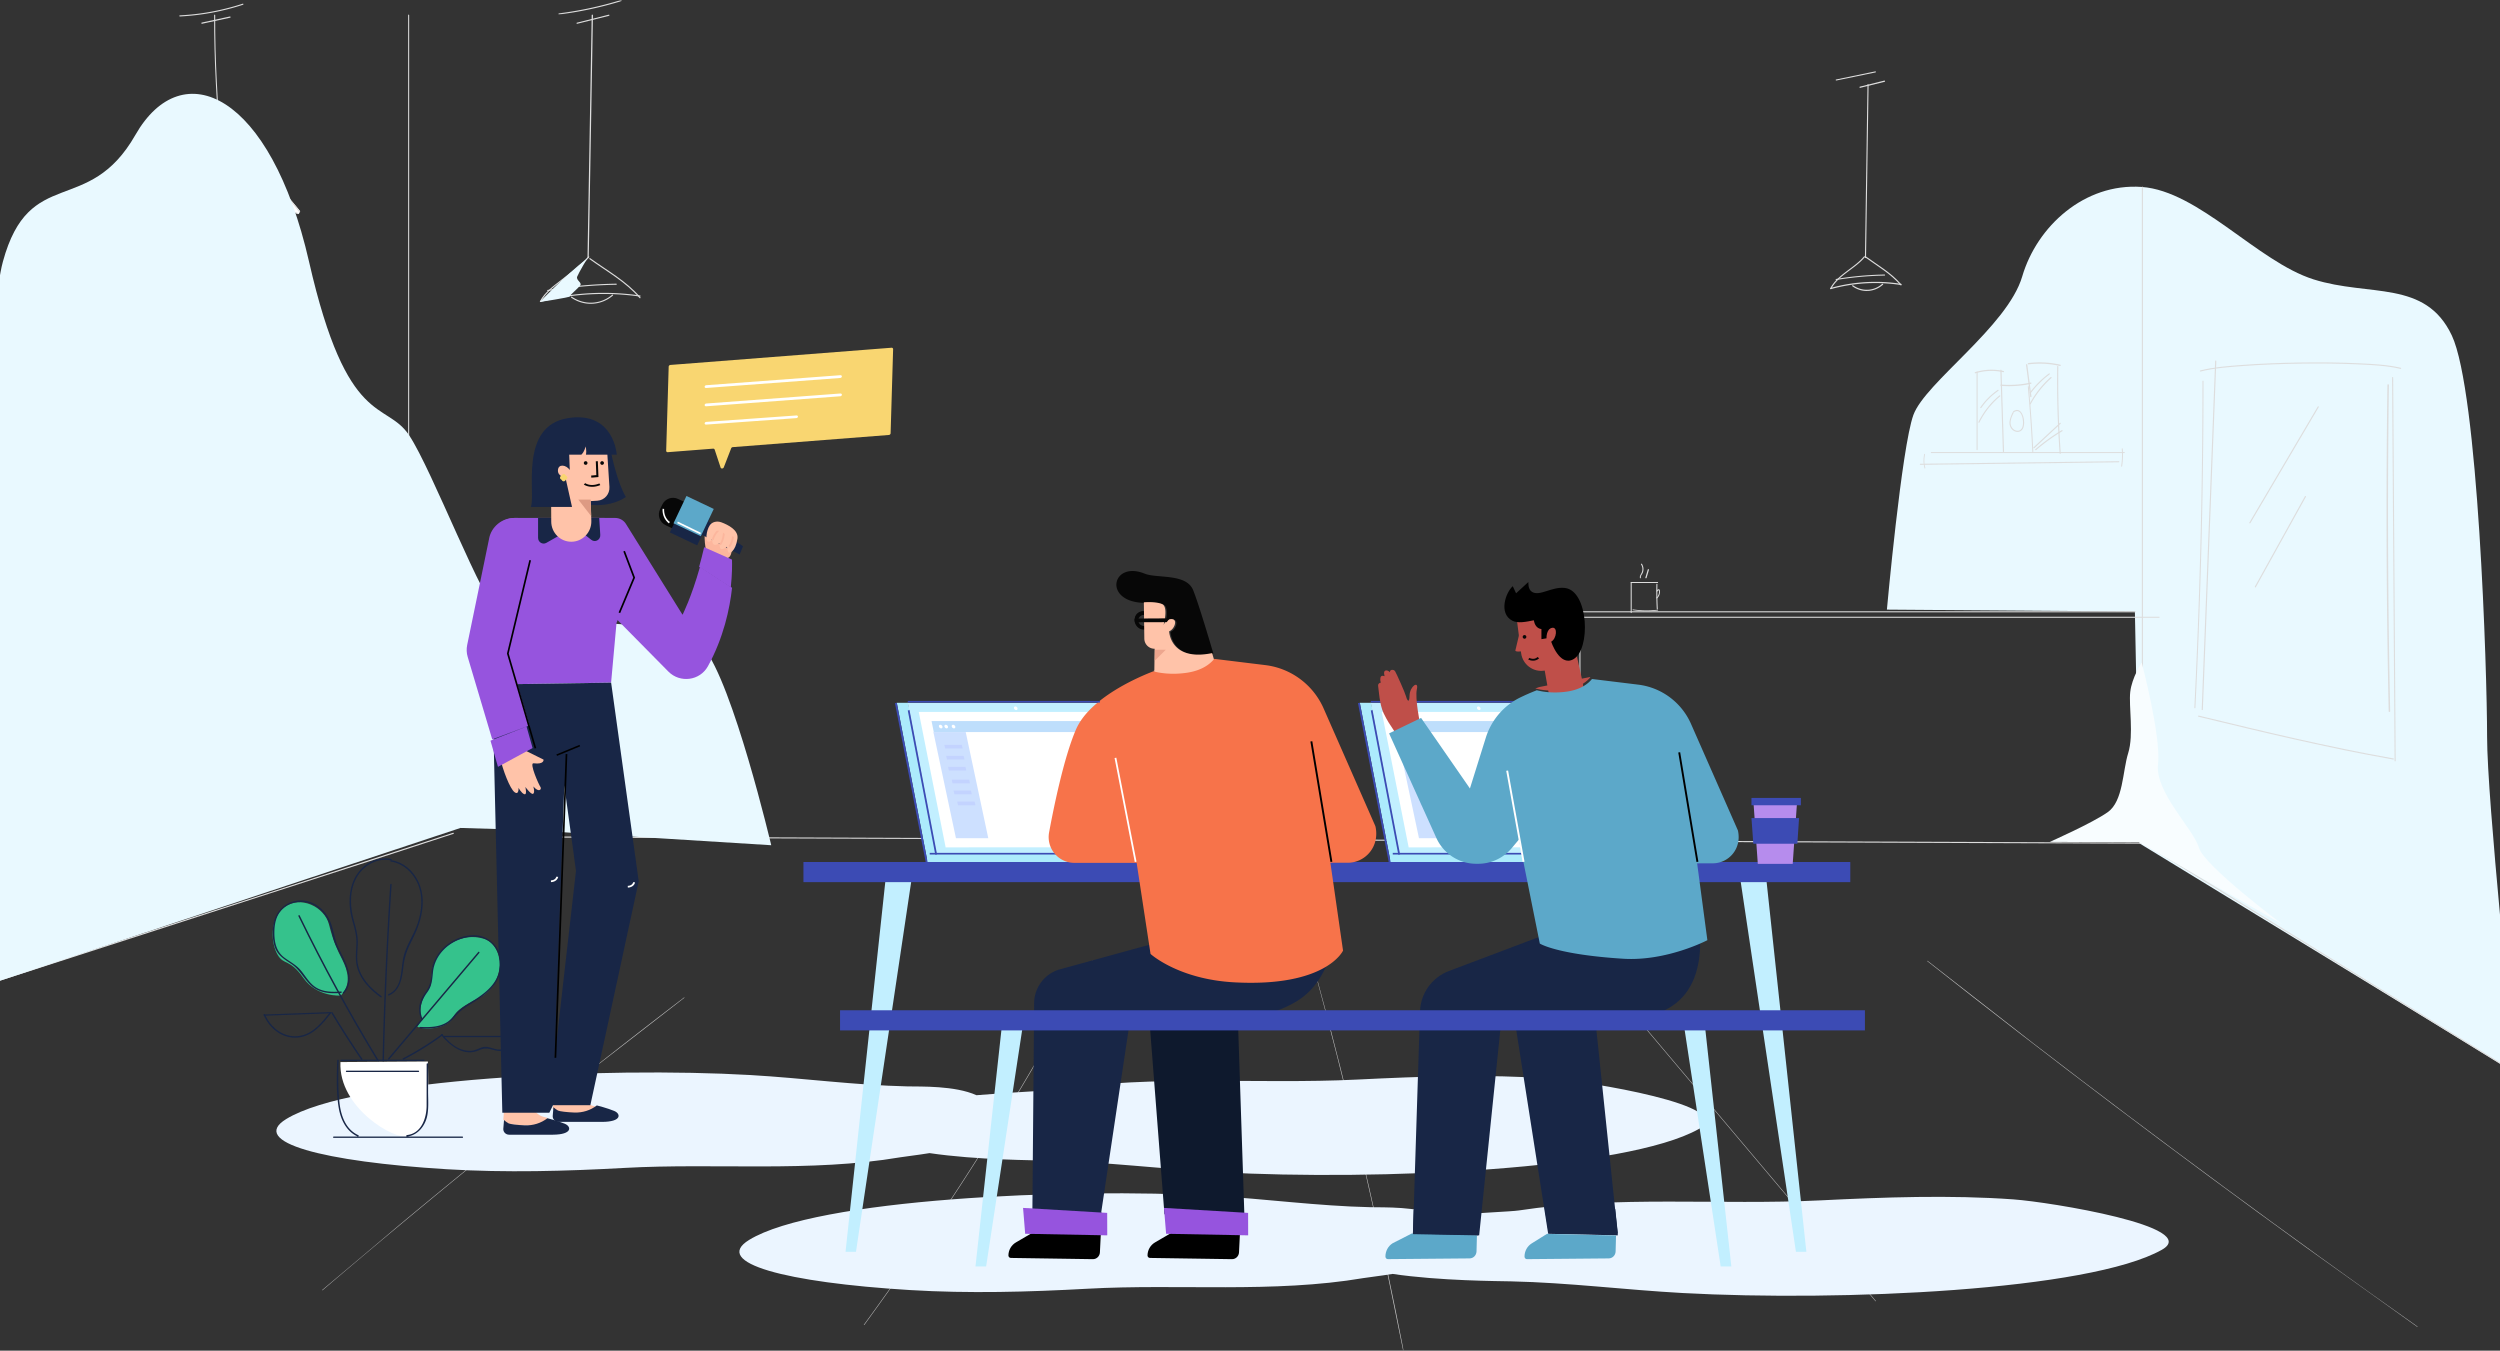 <svg xmlns="http://www.w3.org/2000/svg" xmlns:xlink="http://www.w3.org/1999/xlink" width="1366" height="738"><rect width="100%" height="100%" fill="#333333" stroke="none"/><style><![CDATA[.B{fill:#fff}.C{fill:#182646}.D{fill:#ffc3a9}.E{fill:#000}.F{fill:#070707}.G{fill:#9654de}.H{fill:#3c4bb4}.I{fill:#c2efff}.J{fill:#acebfc}.K{fill:#5ca8c9}]]></style><defs><path id="A" d="M.013.994h34.702v7.957H.013z"/><path id="B" d="M.048.192H53.94V227H.048z"/><path id="C" d="M778.97 398c.136.553-.188 1-.723 1s-1.08-.447-1.215-1 .188-1 .72-1 1.08.447 1.216 1"/><path id="D" d="M522.97 398c.136.553-.188 1-.72 1s-1.08-.447-1.216-1 .188-1 .723-1 1.08.447 1.215 1"/></defs><g transform="translate(-8 -1)" fill="none" fill-rule="evenodd"><path d="M1039 334.094s8.037-88.614 14.468-106.337 51.442-48.335 59.48-75.724 33.988-51.064 65.22-48.894 63.385 40.838 93.93 50.505 61.09 0 75.556 30.612 19.29 183.672 19.29 219.117S1380.98 569.23 1382 587l-205-125.185-2.497-126.683L1039 334.094z" fill="#e9f9ff"/><g class="B"><path d="M108 109.2s7.422 10.065 19.703 9.796S147 109.602 147 109.602L136.61 99 108 109.2z"/><path d="M129.32 82S98.424 95.645 78 117.212l1.002.788s23.003-9.11 48.028-9.11 44.23 9.102 44.23 9.102l.74-1.64S150.747 89.192 129.32 82"/></g><g fill="#ddd"><path d="M125.005 9.302c-.107 24.58 1.4 48.927 3.4 73.398.033.398.616.402.583 0-2.02-24.47-3.518-48.816-3.4-73.398.001-.403-.582-.403-.584 0m-.464 73.736c-16.962 8.928-33.243 19.205-46.443 33.416-.275.296.165.745.44.448 13.164-14.173 29.405-24.417 46.316-33.317.356-.188.04-.734-.314-.547m4.694-.418c9.194 2.1 16.9 8.35 23.928 14.475 6.753 5.892 12.923 12.516 18.252 19.77.238.323.778.007.537-.32-5.67-7.72-12.27-14.75-19.54-20.924-6.836-5.806-14.17-11.6-23.013-13.6-.4-.1-.556.52-.165.6m-50.844 35.36c29.5-10.9 62.817-11.37 92.245-.01.375.145.538-.46.167-.603-29.52-11.397-62.995-10.916-92.578.01-.374.137-.213.743.166.603"/><path d="M89.392 106.993a195.19 195.19 0 0 1 57.309-2.311c.4.043.396-.522 0-.565a195.8 195.8 0 0 0-57.476 2.331c-.395.075-.228.62.166.545m20.7 5.567c9.065 9.493 24.213 9.958 33.807 1.065.303-.28-.142-.744-.444-.464-9.34 8.656-24.104 8.166-32.92-1.067-.285-.3-.728.166-.442.465M331.3 9.303L329 141.697c-.008.404.702.404.7 0L332 9.303c.008-.404-.702-.404-.7 0"/><path d="M329.473 141.105c-4.237 5.003-9.7 8.792-14.814 12.795-4.234 3.3-9.023 6.76-11.62 11.62-.193.36.353.683.546.32 2.923-5.47 8.752-9.345 13.518-13.038 4.487-3.477 9.12-6.886 12.816-11.248.262-.3-.182-.763-.447-.45m28.446 22.343c-7.748-8.975-17.97-14.55-27.46-21.388-.332-.24-.648.3-.32.548 9.437 6.8 19.624 12.36 27.333 21.3.267.3.713-.142.447-.45"/><path d="M303.4 166c17.76-4.57 36.073-5.568 54.217-2.935.394.058.564-.547.167-.605-18.257-2.65-36.686-1.663-54.55 2.935-.4.1-.226.705.166.605m4-5.995c12.34-2.073 24.782-3.205 37.3-3.404.4-.006.4-.598 0-.6a249.9 249.9 0 0 0-37.476 3.424c-.394.066-.227.636.165.57m12.74 3.65c7 4.873 16.254 4.4 22.76-1.126.304-.26-.135-.697-.437-.44-6.316 5.353-15.23 5.74-22 1.03-.328-.23-.638.3-.312.537M231 9.302v360.395c0 .404.565.404.565 0V9.302c0-.403-.565-.403-.565 0"/><path d="M1178.3 103.302V454.24c0 1.7-.77 5.965.154 7.365.162.244.663.35.883.545 1.856 1.64 4.54 2.8 6.64 4.098l188.2 116.157c2.032 1.254 4.248 3.143 6.486 4.003.304.117.602.37.884.545.342.212.655-.33.314-.54L1182.767 463.53c-.922-.57-3.38-1.5-3.963-2.446-.18-.295.108-2.033.12-2.42v-355.36c0-.402-.623-.402-.623 0m-1134.01 119c-1.197 47.367-2.957 94.76-2.034 142.143.234 12.092.66 24.184 1.553 36.254.03.4.74.402.7 0-3.5-47.23-1.73-94.82-.5-142.094l.97-36.303c.01-.403-.698-.403-.708 0m4 1c-1.197 47.368-2.957 94.76-2.034 142.143.234 12.1.66 24.184 1.553 36.253.03.4.738.403.7 0-3.5-47.23-1.732-94.82-.5-142.094l.97-36.303c.01-.403-.698-.403-.708 0m4.917.318c25.872 10.107 51.328 21.23 76.316 33.345.36.174.676-.36.315-.535a1056.06 1056.06 0 0 0-76.466-33.407c-.372-.147-.535.453-.165.598m81.218 36.764L134 381.614c0 .514.566.515.566 0l.427-121.23c0-.513-.565-.514-.565 0m-4 .001L130 381.614c0 .514.566.515.566 0l.427-121.23c0-.513-.565-.514-.565 0m1081.002-51.08c-.012 59.497-1.488 118.986-4.43 178.394-.02.404.55.403.57 0a3618.67 3618.67 0 0 0 4.43-178.394c0-.404-.57-.405-.57 0m6.93-11L1211 388.697c-.016.404.625.404.64 0l7.36-190.395c.016-.404-.624-.402-.64 0"/><path d="M1210.4 204c7.582-1.9 15.568-2.452 23.348-3.02 10.4-.76 20.83-1.134 31.258-1.285 10.42-.15 20.85-.08 31.26.395 7.762.356 15.772.68 23.354 2.47.392.093.56-.497.166-.6-7.323-1.73-15.055-2.08-22.55-2.446-10.73-.52-21.488-.596-32.23-.44-10.75.156-21.508.544-32.23 1.357-7.507.568-15.226 1.135-22.543 2.97-.4.097-.226.688.166.6m-1.177 188.602c35.248 8.53 70.655 17.076 106.386 23.4.393.07.56-.523.166-.593-35.733-6.316-71.138-14.86-106.387-23.4-.4-.095-.555.5-.165.593m-1064.444-12c-35.247 8.53-70.654 17.075-106.387 23.4-.392.07-.56-.523-.166-.593 35.733-6.316 71.14-14.86 106.388-23.4.4-.095.555.498.165.593m1129.64-157.453l-37.37 63.384c-.204.347.334.662.538.315l37.37-63.384c.205-.347-.333-.66-.538-.315"/><path d="M1267.418 272.153l-27.377 49.38c-.194.35.347.666.54.315l27.376-49.38c.195-.352-.344-.666-.54-.315M1178.997 462L294 458.594V458l885 3.405zm-115.694-213.435h105.394c.404 0 .405-.565 0-.565h-105.394c-.404 0-.404.565 0 .565m-6 6.435l108.395-1.4c.404-.003.404-.593 0-.6l-108.395 1.4c-.403.003-.404.592 0 .6M1.382 538.983l76.1-24.563 132.02-42.708 46.27-15.094c.38-.125.217-.727-.166-.6L153.37 489.245 1.214 538.385c-.38.122-.22.723.166.6"/></g><path d="M1178.22 363s10.713 40.54 8.928 55.685 19.643 35.64 22.32 45.44S1255 506 1255 506l-78.12-44.77-48.88-.223s23.213-10.246 31.693-16.26 8.036-22.273 11.16-32.297.223-25.615 1.117-33.41 6.25-16.037 6.25-16.037" fill="#f8fdff" style="mix-blend-mode:multiply"/><g fill="#ddd"><path d="M1088 204.303v42.393c0 .406.565.406.565 0v-42.393c0-.404-.565-.404-.565 0"/><path d="M1087.39 204.986c5.046-1.518 10.08-1.728 15.217-.62.396.085.565-.565.168-.65a30.71 30.71 0 0 0-15.551.622c-.4.117-.225.767.167.65"/><path d="M1101 203.304l1.37 44.392c.01.405.643.406.63 0l-1.37-44.392c-.012-.405-.644-.407-.63 0m-10.4 20.556a35.71 35.71 0 0 1 9.273-9.275c.325-.223.016-.758-.312-.532a36.58 36.58 0 0 0-9.495 9.495c-.226.33.3.637.535.312"/><path d="M1089.562 231.84c2.8-5.604 6.616-10.408 11.332-14.3.308-.254-.125-.708-.43-.456-4.758 3.938-8.592 8.787-11.425 14.44-.184.366.34.692.524.325m11.747-20.013a56.14 56.14 0 0 0 16.459-1.135c.407-.1.235-.77-.17-.683-5.404 1.178-10.797 1.54-16.288 1.1-.413-.033-.4.675 0 .707m14.69.475a809.29 809.29 0 0 1 2.436 35.4c.02.4.58.403.562 0a808.64 808.64 0 0 0-2.437-35.4c-.036-.396-.598-.4-.56 0m-8.313 14.06c-1.305 2.73-2.733 6.25-.6 8.953 1.513 1.908 4.33 2.434 5.934.345 2.394-3.118.2-13.475-4.962-9.924-.323.223-.016.752.3.527 4.512-3.107 5.932 5.98 4.437 8.603-1.64 2.88-5.206 1.2-6-1.375-.717-2.306.437-4.782 1.4-6.82.17-.354-.362-.663-.53-.308"/><path d="M1115.003 200.293l2.282 17.414c.05.388.765.392.713 0l-2.282-17.414c-.052-.4-.765-.393-.713 0m1.3-.193a49.72 49.72 0 0 1 17.3.882c.4.1.568-.613.168-.704-5.797-1.322-11.587-1.63-17.47-.9-.4.05-.405.78 0 .73"/><path d="M1132.06 201.304c-.233 15.814.208 31.62 1.32 47.394.028.402.648.405.618 0a557.33 557.33 0 0 1-1.32-47.394c.007-.405-.612-.405-.618 0m-14.46 14.563a50.5 50.5 0 0 1 10.268-10.269c.318-.238.007-.778-.315-.537a51.56 51.56 0 0 0-10.492 10.49c-.24.322.302.633.54.315"/><path d="M1117.588 221.84a52.86 52.86 0 0 1 11.309-14.3c.308-.274-.142-.73-.447-.457-4.62 4.126-8.43 8.95-11.407 14.43-.198.363.348.7.546.326m1.948 24.075l14.364-13.375c.297-.276-.142-.73-.438-.454L1119.1 245.46c-.298.277.14.73.438.454m1.024 1.004a103.45 103.45 0 0 1 14.284-10.312c.356-.213.032-.772-.325-.558a104.42 104.42 0 0 0-14.414 10.412c-.316.27.143.727.456.457m-61.187 2.303c-.55 2.52-.498 5.1.157 7.567.1.376.552.214.452-.167-.63-2.38-.686-4.8-.158-7.234.084-.387-.367-.55-.45-.166m107.946-2.915a39.38 39.38 0 0 1-.318 9.294c-.06.4.458.574.52.17a40.05 40.05 0 0 0 .337-9.465c-.033-.405-.573-.4-.54 0M290 348.3c2.098 35.103 3.396 70.215 3.43 105.398 0 .402.57.402.57 0-.033-35.183-1.332-70.295-3.43-105.398-.023-.4-.593-.402-.57 0"/><path d="M290.303 348.03c14.523-.697 29.054-.2 43.57.492l22.077 1.048c7.868.33 15.86.08 23.657 1.424.395.068.566-.604.166-.673-7.315-1.26-14.762-1.084-22.144-1.38l-22.05-1.037c-15.082-.72-30.183-1.297-45.275-.572-.403.018-.405.716 0 .697"/><path d="M294.003 327.303l2.35 20.395c.047.4.693.406.646 0l-2.35-20.395c-.048-.4-.694-.406-.646 0m.297-.63c4.13.046 8.256.1 12.38-.106.4-.02.413-.585 0-.566-4.125.195-8.253.152-12.38.107-.413-.005-.413.56 0 .565"/><path d="M306.55 326.3l-.55 20.4c-.012.402.438.4.45 0l.55-20.4c.012-.4-.438-.4-.45 0m-17.55-14c.367 5.92 1.598 13.2 7.622 15.666.376.154.54-.47.168-.622-5.73-2.347-6.817-9.497-7.162-15.044-.024-.412-.654-.415-.628 0m1.016-.9c1.827 5.853 7.4 9.595 9.334 15.392.128.385.763.22.633-.167-1.935-5.804-7.5-9.55-9.334-15.392-.122-.4-.755-.223-.633.167"/><path d="M299.737 326.773c1.656-6.178 1.683-12.358.084-18.546-.102-.398-.828-.23-.724.168 1.574 6.1 1.546 12.12-.087 18.2-.105.397.62.565.727.168"/><path d="M299.058 308.465c3.83 5.44 6.823 11.51 4.413 18.148-.142.387.498.554.638.17 2.46-6.774-.548-13.054-4.48-18.638-.238-.336-.812-.02-.572.322"/><path d="M303.596 325.862c1.956-2.84 4.4-5.284 7.268-7.286.324-.226.01-.748-.32-.52-2.966 2.066-5.477 4.576-7.493 7.502-.223.325.322.625.544.304"/><path d="M310.4 318.283c-.36 2.922-2.33 5.988-5.187 7.12-.357.142-.2.718.162.573 3.143-1.246 5.236-4.475 5.634-7.694.047-.378-.562-.375-.608 0m69.61 31.02v85.396c0 .402.565.403.565 0v-85.396c0-.402-.565-.403-.565 0m-79.698 30.263h63.396c.402 0 .403-.565 0-.565h-63.396c-.403 0-.403.565 0 .565m4 45.125l61.396 2.3c.403.015.402-.678 0-.692L304.302 424c-.403-.016-.402.676 0 .7"/><path d="M304.3 369.566h10.377c.415 0 .415-.566 0-.566H304.3c-.414 0-.415.566 0 .566m1.998 49h14.383c.4 0 .412-.566 0-.566h-14.383c-.4 0-.4.566 0 .566"/><path d="M309.314 450.565h8.37c.42 0 .42-.565 0-.565h-8.37c-.42 0-.42.565 0 .565M106.302 10c11.78-.6 23.3-2.732 34.48-6.394.38-.125.218-.714-.166-.588a131.31 131.31 0 0 1-34.315 6.371c-.402.02-.404.63 0 .6"/><path d="M118.382 13.993l15.398-3.326c.386-.084.223-.742-.163-.66l-15.397 3.328c-.386.083-.22.74.162.658"/></g><g transform="translate(313)"><mask id="E" class="B"><use xlink:href="#A"/></mask><path d="M.307 8.95C11.905 7.488 23.3 5.046 34.5 1.615c.38-.117.22-.722-.165-.606A202.12 202.12 0 0 1 .307 8.321c-.39.05-.395.678 0 .628" fill="#ddd" mask="url(#E)"/></g><g fill="#ddd"><path d="M323.393 14l17.384-4.363c.392-.098.226-.715-.168-.616l-17.382 4.363c-.395.098-.227.715.167.616M1011.4 44.992l21.387-4.42c.392-.08.226-.646-.165-.565l-21.387 4.42c-.392.08-.226.646.165.565M1024.404 49l13.363-3.3c.407-.1.235-.77-.17-.67l-13.364 3.312c-.407.1-.235.768.172.668m290.625 158.3l1.367 209.397c.006.402.6.403.604 0l-1.368-209.397c.001-.402-.602-.402-.603 0"/><path d="M1312.48 211.302a5050.78 5050.78 0 0 0 .695 178.395c.007.403.835.404.826 0a5059.24 5059.24 0 0 1-.695-178.395c.006-.403-.82-.403-.826 0m-284.086-164L1027 141.697c-.008.404.6.404.607 0L1029 47.303c.008-.404-.598-.404-.606 0m-1.91 93.8c-5.33 6.382-14.456 9.915-18.445 17.417-.2.36.34.68.532.32 3.955-7.44 13.048-10.94 18.348-17.288.26-.3-.176-.76-.435-.45"/><path d="M1027.137 141.612c6.7 4.875 13.858 8.893 19.337 15.284.266.31.708-.144.444-.453-5.517-6.438-12.722-10.472-19.463-15.384-.33-.24-.644.315-.318.552"/><path d="M1008.385 158.988c12.555-3.467 25.404-4.23 38.227-2.248.4.06.558-.6.164-.65a91.37 91.37 0 0 0-38.555 2.249c-.386.106-.223.755.164.65m3-4.994a178.01 178.01 0 0 1 26.316-2.408c.397-.006.398-.594 0-.587-8.894.153-17.72.965-26.48 2.43-.4.065-.224.63.163.566"/><path d="M1020.143 157.428c5.176 3.74 11.95 3.36 16.752-.875.312-.275-.138-.744-.45-.47-4.6 4.055-11.047 4.336-15.983.77-.338-.244-.655.333-.32.575M861.3 335.565h313.397c.402 0 .402-.565 0-.565H861.3c-.4 0-.402.565 0 .565"/><path d="M899 319.31v16.378c0 .414.566.415.566 0V319.31c0-.414-.566-.414-.566 0"/><path d="M899.307 319.565h14.387c.408 0 .4-.565 0-.565h-14.387c-.4 0-.4.565 0 .565m13.745.748a169 169 0 0 0 .198 13.375c.024.414.6.417.567 0-.244-4.457-.3-8.9-.2-13.375.01-.417-.554-.417-.565 0"/><path d="M913.634 324.07c.075-.2.568-.668.786-.4.083.106.06.5.064.65.008.42-.05.845-.165 1.247-.223.787-.65 1.436-1.23 1.954-.26.23.1.63.366.403 1.1-.98 1.698-2.536 1.512-4.1-.067-.562-.154-.85-.72-.842-.54.01-.92.402-1.112.918-.126.338.374.486.5.15m-13.405 10.374a49.61 49.61 0 0 0 13.542.176c.402-.05.232-.488-.17-.44-4.43.547-8.802.487-13.202-.175-.4-.06-.57.378-.17.438m4.343-17.84c-.15-.997.6-1.675.973-2.463.24-.525.38-1.106.433-1.693.105-1.2-.2-2.327-.807-3.305-.207-.332-.696-.015-.487.32.896 1.442.985 3.195.2 4.714-.473.903-1 1.502-.847 2.595.062.402.604.23.543-.168m3.11.17l1.305-4.374c.12-.4-.548-.57-.667-.172l-1.304 4.375c-.12.4.548.57.666.17m-42.378 21.794h322.396c.403 0 .403-.566 0-.566H865.302c-.403 0-.403.566 0 .566m5.698 3.736v129.395c0 .403.565.404.565 0V342.302c0-.403-.565-.403-.565 0"/></g><g fill="#e9f9ff"><path d="M123 84s-11.584 10.593-10.47 13.682 4.233 5.518 3.565 6.18-1.114 4.194-1.114 4.194L78 116s21.944-21.407 45-32m206 58s-4.847 8.112-5.618 10.14 2.865 3.268 1.652 4.846-5.84 5.408-5.728 5.97S303 166 303 166s11.677-12.507 26-24"/><path d="M1.34 539.065s-6.244-341.93 8.233-395.07S56.22 119.84 81.958 74.754s73.994-22.544 94.905 69.242 41.952 75.553 54.756 94.94 40.15 91.852 49.802 98.294 94.905-1.61 110.99 17.713 36.998 107.89 36.998 107.89l-135.253-8.42-34.56-1.02L1.34 539.065z" style="mix-blend-mode:multiply"/></g><path d="M184.266 705.962a4843.05 4843.05 0 0 1 153.116-125.23l44.583-34.574c.115-.088-.078-.217-.196-.127-53.232 40.812-105.212 82.33-155.87 124.54l-41.872 35.298c-.107.092.13.184.24.092m295.986 18.993C517.043 674.53 550.5 623.06 580.44 570.7c8.464-14.8 16.64-29.67 24.55-44.6.057-.1-.208-.158-.267-.047-27.966 52.8-59.413 104.8-94.3 155.788a1710.17 1710.17 0 0 1-30.41 43.01c-.076.105.162.196.238.092" fill="#ccc"/><g transform="translate(721 512)"><mask id="F" class="B"><use xlink:href="#B"/></mask><path d="M.05.306c16.216 58.278 30.618 116.775 43.157 175.45l10.457 51.16c.023.114.298.115.275 0-11.555-59.174-24.963-118.187-40.253-177L.315.257C.283.143.018.19.05.306" fill="#ccc" mask="url(#F)"/></g><path d="M887.018 539.137l145.726 172.82c.086.102.323.01.237-.092l-145.725-172.82c-.086-.102-.324-.01-.238.092m174.014-12.997c67.295 53.12 136.317 105.293 207.034 156.463l60.676 43.365c.12.085.345-.02.222-.107-71.66-50.6-141.67-102.205-209.943-154.784l-57.767-45.044c-.113-.1-.337.017-.222.107" fill="#ccc"/><path d="M855.482 590.354c-35.186-2.544-70.947-1.2-106.08.53-54.503 2.672-110.8-2.736-164.6 5.506-3.954.605-22.74 1.295-43.24 3.034-11.88-5.322-30.436-4.656-37.858-4.822-28.674-.638-56.923-4.534-85.63-6.197-79.186-4.588-217.353 1.705-253.73 24.067-20.532 12.623 20.218 23.28 87.8 27.396 32.238 1.964 64.94 1.063 97.1-.722 49.894-2.77 101.424 2.536 150.686-5.803 2.692-.456 8.83-1.12 15.983-2.285 25.825 3.824 57.808 3.9 64.845 4.065 31.327.695 62.197 4.647 93.56 6.368 86.52 4.744 222.2-1.32 261.896-23.6 22.407-12.583-61.204-26.115-80.734-27.527m252.992 66c-35.187-2.544-70.947-1.2-106.08.53-54.503 2.672-110.8-2.736-164.6 5.506-3.954.605-22.74 1.295-43.24 3.034-11.88-5.322-30.436-4.656-37.86-4.822-28.673-.638-56.923-4.534-85.628-6.197-79.187-4.588-217.353 1.706-253.73 24.067-20.532 12.623 20.218 23.28 87.8 27.396 32.24 1.964 64.94 1.063 97.102-.722 49.894-2.77 101.424 2.536 150.686-5.803 2.692-.456 8.83-1.12 15.982-2.285 25.826 3.824 57.8 3.9 64.846 4.066 31.327.694 62.197 4.646 93.56 6.366 86.52 4.744 222.2-1.32 261.896-23.6 22.407-12.583-61.204-26.115-80.734-27.527" fill="#ebf5ff"/><path d="M380.19 292l6.81-14.35-8.473-4.02c-3.245-1.54-7.125-.158-8.664 3.088l-1.233 2.597c-1.54 3.246-.158 7.125 3.088 8.665l8.473 4.02z" class="F"/><path d="M373.518 287c-2.364-1.77-3.705-4.835-3.497-8l.86.07c-.185 2.823 1.01 5.557 3.12 7.134l-.482.797z" class="B"/><path d="M407.894 297.036s.947 8.77-2.83 8.96-11.514-5.244-11.514-5.244-.946-6.238-.357-7.268 8.093-.258 8.262.858-3.052 2.235-3.052 2.235l9.49.46z" fill="#fcb69d"/><path d="M344.11 284c2.526 0 4.855 1.362 6.084 3.562l30.748 49.347s4.763-9.293 9.54-26.208L408 322.164c-1.267 11.502-4.632 27.293-13.182 42.855-4.366 7.946-15.246 9.372-21.622 2.915l-30.8-31.2L328 284h16.11z" class="G"/><path d="M333.993 605.765l-1.81-.47c-4.942-1.194-7.73-6.485-5.987-11.294H310.85l-.523 8.55-.328 4.272c.748.714 1.663 1.487 2.55 1.954 1.973 1.036 17.422 2.135 19.944 0 1.223-1.037 1.563-2.085 1.498-3.012" class="D"/><path d="M343.625 608.024c-3.654-1.534-9.513-3.024-9.513-3.024-3.467 2.694-7.86 4.067-12.334 3.89-4.09-.16-7.945-.628-8.86-1.08-.877-.435-1.782-1.157-2.52-1.822l-.386 4.748c-.143 1.76 1.322 3.265 3.18 3.265h23.915c10.728-.08 10.174-4.44 6.52-5.976" class="C"/><path d="M306.993 611.765l-1.81-.47c-4.943-1.194-7.73-6.485-5.987-11.294H283.85l-.523 8.552-.328 4.272c.748.714 1.662 1.487 2.55 1.953 1.974 1.037 17.422 2.136 19.945 0 1.223-1.036 1.563-2.085 1.498-3.01" class="D"/><path d="M316.625 615.024c-3.654-1.534-9.513-3.024-9.513-3.024-3.467 2.694-7.86 4.067-12.334 3.89-4.09-.16-7.945-.628-8.86-1.083-.877-.434-1.782-1.156-2.52-1.82l-.386 4.748c-.143 1.76 1.322 3.265 3.18 3.265h23.915c10.728-.08 10.174-4.44 6.52-5.976" class="C"/><path d="M289.425 284h48.788c2.9 0 5.475 1.81 6.48 4.54L355 316.51l-10.138 24.847-2.957 32.626L277.08 375l-1.08-77.215c-.14-7.572 5.91-13.785 13.422-13.785" class="G"/><path d="M335.408 284l.586 9.293c.163 2.68-2.816 4.313-4.887 2.677l-5.838-4.6c-1.96-1.547-4.62-1.755-6.784-.53l-11.978 6.78c-2.027 1.148-4.506-.362-4.506-2.743V284m9.06 295.005l5.266-148.85 6.386 46.682-11.652 102.166zm-34.062-204L282.47 609h25.678l2-4.115h20.42L357 482.518 341.922 374 277 375.015z" class="C"/><path d="M294.814 411l10.172 5.04s.57 2.784-5.46 2.022c-2.463-.31 2.862 11.673 3.753 12.895s-.712 3.466-3.864-.24c0 0 1.106 3.65-.248 4.042-1.147.334-4.124-3.78-4.124-3.78s1.105 4.51-.532 3.978-3.18-3.5-3.18-3.5.274 4.236-2.193 2.376c-2.484-1.872-6.386-11.892-8.14-19.68" class="D"/><path d="M275.2 295.5c1.16-6.65 7.024-11.5 13.887-11.5h1.914l6.99 22.852-12.328 50.898 11.622 39.63-20.327 7.62-13.412-45.078c-.63-2.1-.725-4.337-.28-6.5L275.21 295.5zM299 409.722L280.088 420 276 405.7l19.7-7.7z" class="G"/><path d="M346.865 336l-.865-.348 7.996-19.055-5.41-14.278.877-.32 5.54 14.615z" class="E"/><path d="M407.952 306.753c.094 2.67.127 8.118-.66 15.247L390 310.722c.93-3.282 1.857-6.87 2.753-10.722l15.2 6.753z" class="G"/><path d="M414 299.49L393.74 285l-3.74 7.407L412.13 304z" class="C"/><path d="M395.807 288.047c1.196-1.86 3.9-2.566 6.375-1.643 3.73 1.39 9.425 4.286 8.766 8.868-1.036 7.193-4.518 8.498-5.03 7.373s-.715-2.876-.715-2.876-2.027 1.543-3.08 1.272-1.05-3.23-1.05-3.23-1.65 1.155-2.806.847-1.236-2.97-1.236-2.97-.892 1.865-2.366 1.163c-1.07-.51-.965-5.53 1.14-8.802" class="D"/><path d="M388.92 299l7.08-14.92-14.92-7.08-7.08 14.92z" class="C"/><path d="M390.92 294l7.08-14.92-14.92-7.08-7.08 14.92z" class="K"/><path d="M390.62 293L378 286.858l.38-.858 12.62 6.14z" class="B"/><path d="M398.033 296l-1.033-.17c.336-1.922 1.5-3.607 2.546-4.8a12.3 12.3 0 0 1 1.454-.033c-1.06 1.055-2.602 2.897-2.967 4.993m2.967 2.297l.778.703c1.526-1.9 2.045-4.496 2.222-6.202l-.965-.798c-.1 1.46-.47 4.36-2.035 6.297m5 1.045l.797.658c1.46-1.688 2.004-3.97 2.203-5.574a9.62 9.62 0 0 0-1.004-.426c-.155 1.474-.618 3.75-1.996 5.342" fill="#fcb69d"/><path d="M311.942 579l-.942-.032L317.058 413l.942.032z" class="E"/><path d="M351.053 486l-.053-.947c2.654-.132 2.976-1.974 3-2.053l1 .13c-.134.932-1.132 2.732-3.947 2.87m-42-3l-.053-.948c2.654-.13 2.976-1.973 3-2.052l1 .13c-.134.932-1.13 2.732-3.947 2.87" class="B"/><path d="M312.388 414l-.388-.786L324.612 408l.388.786zm-12.265-4L285 358.112 297.233 307l.9.2-12.177 50.878L301 409.748l-.877.252z" class="E"/><path d="M341.75 247.6s3.375 17.007 8.25 24.943c0 0-7.625 5.858-20.375 4.157L323 244l18.75 3.6z" class="C"/><path d="M309.2 285.996l-.19-34.993c-.046-8.606 6.7-15.7 15.2-15.993 8.01-.286 14.858 5.775 15.624 13.83l1.15 18.227c.248 3.92-2.714 7.293-6.6 7.515l-3.592.206.312 10.827c.18 6.254-4.808 11.415-11.008 11.386-6-.028-10.876-4.936-10.9-11.004" class="D"/><path d="M335 261.667l-3.9.333-.1-1.162 2.84-.244-.296-7.546 1.117-.05zm-2.814 5.3c-3.2.214-5.08-1.148-5.186-1.226l.746-.75c.12.086 3 2.12 7.757.157l.497.9c-1.418.586-2.696.855-3.814.93m-4.2-13.01l.027.02c-.002-.013-.013-.022-.027-.02m.143 1.013a1 1 0 0 1-.281-1.98 1 1 0 1 1 .281 1.98m8.858-1.013l.026.02c-.002-.013-.012-.02-.026-.02m.144 1.013a1 1 0 1 1 .849-1.131 1 1 0 0 1-.849 1.131" class="F"/><path fill="#dd9a83" d="M330.754 274H324l7 9z"/><path d="M328.16 249.437H345s-1.49-23.787-26.37-20.035c-27.652 4.17-17.554 42.223-20.63 48.6h22.55l-3.587-16.067s-4.356-.5-4.1-4.08 4.516-2.87 6.47-.064l-.32-8.352h6.647c1.85-1.802 2.278-4.51 2.278-4.51s.706 2.02.223 4.51" class="C"/><path d="M316.978 260.58a1.12 1.12 0 0 0 .443.444c.773.422.773 1.532 0 1.954a1.12 1.12 0 0 0-.443.444c-.423.773-1.533.773-1.955 0-.103-.187-.256-.34-.444-.444-.772-.422-.772-1.532 0-1.954.188-.103.34-.257.444-.444.422-.772 1.532-.772 1.955 0" fill="#f9d671"/><path d="M470 685h5.702L506 482h-14.182zm519.297 0H995l-21.82-203H959z" class="I"/><path d="M654.882 667.04l-.02 1.4c-.02 1.372-.746 2.63-1.913 3.313l-13.855 8.104c-2.5 1.462-4.056 4.157-4.096 7.1-.01.75.58 1.365 1.316 1.376l44.808.674c2.053.03 3.762-1.598 3.865-3.685l1.005-20.235c.117-2.362-1.85-4.28-4.16-4.063l-23.49 2.212c-1.943.183-3.437 1.827-3.463 3.812" class="E"/><path fill="#0e192d" d="M684.167 551.55L688 667l-43.737-2.524L635 545"/><path d="M690 676l-.032-12.275L644 661l1.16 14.138z" class="G"/><path d="M578.882 667.04l-.02 1.4c-.02 1.372-.746 2.63-1.913 3.313l-13.854 8.104c-2.5 1.462-4.057 4.157-4.097 7.1-.01.75.58 1.365 1.316 1.376l44.808.674c2.053.03 3.762-1.598 3.865-3.685l1.005-20.235c.117-2.362-1.85-4.28-4.16-4.063l-23.49 2.212c-1.943.183-3.437 1.827-3.463 3.812" class="E"/><path d="M737.61 492s5.002 39.805-20.85 55.946c-29.326 18.3-91.535 11.93-91.535 11.93L608.2 673.492 572 674l1.046-124.923a19.33 19.33 0 0 1 14.216-18.48l51.6-14.153" class="C"/><path d="M613 676l-.032-12.275L567 661l1.16 14.138z" class="G"/><path d="M447 483h572v-11H447z" class="H"/><path d="M751 385l16.822 87H774l-16.822-87z" class="J"/><path d="M863.865 387.36c-.26-1.37-1.46-2.36-2.86-2.36H757l16.585 87H880l-16.135-84.64z" class="I"/><path d="M768.26 467H892.46l2.54 5H767" class="J"/><path d="M872 464l-14.697-74H763l14.697 74z" class="B"/><path fill="#bedefc" d="M852.788 395H770l1.212 6H854z"/><g class="B"><path d="M775.97 398c.136.553-.188 1-.723 1s-1.08-.447-1.215-1 .187-1 .72-1 1.08.447 1.216 1"/><use xlink:href="#C"/><use xlink:href="#C" x="38" y="-10"/><use xlink:href="#C" x="4"/></g><path fill="#cde0ff" d="M801 459h-17.668L771 401h17.668z"/><path d="M777.462 410H787l-.462-2H777zm10.076 4H778l.463 2H788zm1 6H779l.462 2H789zm2 7H781l.462 2H791zm1 6H782l.463 2H792zm2 6H784l.462 2H794z" fill="#c3d3ff"/><g class="H"><path d="M769 467.918h72V467h-72z"/><path d="M772.033 468L757 389.194l.967-.194L773 467.806zm-5.053 5L750 385.192l1.022-.192L768 472.8zM757 384.918h105V384H757z"/></g><path fill="#b68ced" d="M987.538 473h-19.076L966 438h24z"/><path d="M965 448h26l-.926 14h-24.07zm0-7h27v-4h-27z" class="H"/><g class="F"><path d="M643.728 331.376c3.582 1.54.768 11.54.768 11.54s1.28-3.6 4.605-3.333 1.28 5.64-1.535 6.667c0 0 .517 16.6 23.435 11.915l-1.452-4.9c-2.96-9.93-7.275-24.014-9.6-29.775-3.748-9.328-19.813-6.32-26.478-9.04-17.72-7.237-22.957 14.936-1.065 15.932 1.122.05 1.37.035 1.37.035s6.364-.578 9.944.96m-11.232 4.55a3.58 3.58 0 0 0-3.551 3.209c-.098.95.18 1.88.782 2.62a3.54 3.54 0 0 0 2.406 1.298 3.55 3.55 0 0 0 3.919-3.188 3.58 3.58 0 0 0-3.191-3.919c-.12-.013-.244-.02-.366-.02M632.5 344a4.95 4.95 0 0 1-.47-.025c-1.195-.12-2.27-.702-3.03-1.636s-1.1-2.104-.987-3.3c.253-2.468 2.455-4.274 4.935-4.017 2.468.253 4.27 2.468 4.016 4.936a4.47 4.47 0 0 1-1.635 3.029c-.8.66-1.8 1-2.83 1"/><path d="M632.998 336.982c-1.55 0-2.84 1.163-2.997 2.707a3 3 0 0 0 .661 2.211 2.99 2.99 0 0 0 2.03 1.097 2.98 2.98 0 0 0 2.212-.662c.625-.508 1.012-1.227 1.095-2.028s-.153-1.585-.662-2.21a2.99 2.99 0 0 0-2.028-1.096c-.104-.012-.208-.017-.31-.017m.012 8.018c-.174 0-.348-.008-.522-.027-1.327-.136-2.522-.783-3.366-1.82s-1.23-2.336-1.095-3.666.782-2.53 1.82-3.372 2.348-1.214 3.664-1.092c1.327.138 2.52.783 3.366 1.82a4.97 4.97 0 0 1-.72 7.033c-.903.735-1.99 1.124-3.147 1.124"/></g><path d="M646.812 345.946c2.82-1.027 4.872-6.414 1.54-6.67s-4.615 3.335-4.615 3.335 2.82-10.004-.77-11.544-9.967-.96-9.967-.96l.26 19.867a5.58 5.58 0 0 0 5.629 5.508l-.182 13.433 6.756 7c2.764 2.87 6.666 4.35 10.635 4.034a13.31 13.31 0 0 0 10.563-6.763l5.34-9.52-1.702-5.808c-22.968 4.696-23.486-11.92-23.486-11.92" class="D"/><path fill="#eda68e" d="M639.08 356l-.08 6 6-6z"/><g class="F"><path d="M629.017 339.872l-.017-.794 17-.078-.696.825z"/><path d="M628.034 341l-.034-1.907 19-.093-1.51 1.944z"/></g><path d="M498 385l16.822 87H521l-16.822-87z" class="J"/><path d="M610.865 387.36c-.26-1.37-1.46-2.36-2.86-2.36H504l16.584 87H627l-16.135-84.64z" class="I"/><path d="M515.26 467h124.2l2.54 5H514" class="J"/><path d="M619 464l-14.698-74H510l14.697 74z" class="B"/><path fill="#bedefc" d="M599.79 395H517l1.21 6H601z"/><g class="B"><use xlink:href="#D"/><use xlink:href="#D" x="3"/><use xlink:href="#D" x="41" y="-10"/><use xlink:href="#D" x="7"/></g><path fill="#cde0ff" d="M548 459h-17.668L518 401h17.668z"/><path d="M524.463 410H534l-.463-2H524zm10.074 4H525l.462 2H535zm1 6H526l.463 2H536zm2 7H528l.463 2H538zm1 6H529l.462 2H539zm2 6H531l.463 2H541z" fill="#c3d3ff"/><g class="H"><path d="M516 467.918h72V467h-72z"/><path d="M519.034 468L504 389.194l.967-.194L520 467.806z"/></g><path d="M656.247 368.45c8.354-1.236 12.678-4.842 14.753-7.39l-.487-.06-30.212 5.867s-.845.284-2.3.835c3.045.792 9.65 2.02 18.247.748" class="D"/><path d="M759.472 452.336l-28.234-64.21c-5.666-12.885-17.64-21.864-31.57-23.675L671.48 361c-2.095 2.614-6.46 6.312-14.9 7.58-8.676 1.304-15.343.044-18.415-.767-8.05 3.09-34.706 14.44-42.23 31.742-6.706 15.42-12.382 43.66-14.71 56.277-.744 4.03.304 8.173 2.865 11.37a14.05 14.05 0 0 0 10.962 5.268h34.006l7.596 49.767s15.163 13.848 45.714 15.508c50.366 2.737 59.468-17.333 59.468-17.333l-6.906-48h9.44c9.53 0 17.564-8.68 15.208-19.717-.025-.12-.064-.236-.113-.347" fill="#f7734a"/><path d="M628.04 472L617 415.198l.962-.198L629 471.802z" class="B"/><path d="M734.96 472L724 406.162l1.04-.162L736 471.838z" class="E"/><path d="M513.98 473L497 385.192l1.02-.192L515 472.8zM504 384.918h105V384H504z" class="H"/><g class="C"><path d="M879.252 554.08L892 676l-38.077-.845L834 548"/><path d="M933.685 492s13.097 42.995-12.773 59.156c-29.347 18.332-92.738 8.8-92.738 8.8L816.216 676H780l3.89-122.323c.315-9.897 6.555-18.63 15.814-22.124l59.344-22.41"/></g><path d="M853.593 675.2l-.032-.2-8.642 5.4c-2.458 1.534-3.946 4.288-3.918 7.245.008.756.608 1.362 1.342 1.356l44.662-.407c2.047-.018 3.712-1.703 3.767-3.8l.228-8.72-37.407-.854zm-74.236-.2l-10.44 5.322c-2.456 1.548-3.944 4.327-3.916 7.3.008.764.608 1.375 1.34 1.368l44.663-.4c2.047-.018 3.713-1.717 3.768-3.843l.227-8.798-35.643-.95z" class="K"/><g fill="#bf4f49"><path d="M838.46 346l-2.456 10.404c-.158 1.033 3.996.4 3.996.4m23-8.36s.26-3.384 2.892-4.327 5.983 4.15-1.294 6.885"/><path d="M784 396.88s-2.97-14.415-1.818-19.296-3.864-1.717-4 3.482-1.615 1.85-2 .234-5.14-12.316-5.903-13.535-3.08-.953-2.83.6c0 0-1.05-1.37-2.426-.97s-.446 3.107-.446 3.107-1.974-.95-2.297.816.252 2.623.252 2.623-1.808.23-1.5 2.025.737 10.022 2.95 14.676c3.804 8.003 6.75 9.77 9.256 16.35M877 371.033l-.443-.054-4.228.834-5.446-24.386 1.276-5.445-5.4-12.98-26.77 4.152 3.158 24.723c.803 6.273 6.664 10.6 12.88 9.526l1.44 8.13-4.487.886s-.77.263-2.1.773c1.494.395 3.93.903 7.076 1.1l.1.507c1.057 5.965 7.716 9.053 12.936 5.998l1.796-1.05c3.188-1.865 4.826-5.538 4.137-9.154 1.9-1.2 3.2-2.482 4.072-3.567"/></g><path d="M957.59 454.747l-25.626-58.218a36.35 36.35 0 0 0-28.581-21.41l-25.52-3.12c-1.898 2.365-5.848 5.708-13.48 6.854-7.855 1.18-13.89.04-16.672-.695a120.15 120.15 0 0 0-8.892 3.857c-9.106 4.387-15.952 12.41-18.972 22.063l-8.678 27.744-26.684-38.537L767 401.73l25.832 57.143c3.88 8.583 12.42 14.098 21.83 14.098h.998a23.95 23.95 0 0 0 18.33-8.54l3.944-4.7 11.42 56.833s9.202 5.988 45.548 8.29c23.815 1.51 46.007-10.134 46.007-10.134l-5.597-42h8.545c8.676 0 15.98-7.936 13.732-17.994" class="K"/><path d="M839.97 472L831 422.175l1.03-.175 8.97 49.824z" class="B"/><path d="M934.958 472L925 412.163l1.042-.163L936 471.837zm-71.816-149.735c-7.23-.887-13.782 4.743-18.046 2.15-2.397-1.458-1.985-5.414-1.985-5.414l-6.732 6.186-1.805-3.9c-3.9 3.497-7.825 14.845-.307 18.838 3.067 1.63 7.67.64 11.792-.196.406 2.174 1.48 4.46 4.173 4.807v5.508l2.78-.46s-.23-5.048 3.013-5.736 2.55 5.965-.464 7.572c0 0 4.552 13.702 12.052 9.637 9.732-5.277 8.418-37.4-4.472-38.98" class="E"/><path d="M840.997 348.978l.025.02c-.002-.013-.012-.022-.025-.02m.133 1.014a1 1 0 0 1-1.122-.86 1 1 0 1 1 1.983-.262 1 1 0 0 1-.861 1.122" class="F"/><path d="M541 693h5.822L568 554h-11.75zm407.178 0H954l-15.25-139H927z" class="I"/><path d="M467 564h560v-11H467z" class="H"/><path d="M780 675.34l35.666.66L817 664.093 780.437 662zm74.12-1.1l18.088.393L892 675l-1.433-13.4L852 661z" class="C"/><path d="M194.034 581.32l47.735-.32s1.046 26.034-1.308 31.5-3.002 6.836-9.736 9.276-37.887-15.407-36.7-40.457" class="B"/><path d="M194.24 544.97s-12.948 1.07-20.5-9.642-10.52-6.697-14.027-12.6-4.855-19.286 3.776-25.98 21.85-.268 24.277 9.375 4.316 13.392 7.285 19.284 5.124 13.393-.8 19.554m44.16 13.31s-3.2-8.026 4.015-17.122c2.408-3.477.267-9.63 3.745-16.32s14.182-14.446 25.956-10.97 12.844 24.88-2.943 32.64-11.995 10.554-16.324 13.377c-6.153 4.013-13.914 3.477-16.857 2.14l2.4-3.745z" fill="#35c28c"/><g class="C"><path d="M192.252 580.4c-.3 8.498-.6 17.405.802 25.82 1.082 6.496 4.127 12.895 10.33 15.748.468.214.876-.484.406-.7-7.014-3.223-9.562-10.824-10.327-18.045-.8-7.54-.677-15.258-.408-22.824.018-.52-.785-.52-.804 0m2.135.34h45.228c.514 0 .515-.728 0-.728h-45.228c-.515 0-.515.728 0 .728m46.736 1.665l-.023 22.904c-.087 6.862-2.926 15.05-10.716 15.885-.508.055-.513.87 0 .815 6.032-.648 10.15-6.06 11.164-11.87.723-4.145.363-8.53.365-12.72l.012-15.014c0-.524-.803-.524-.803 0m-50.734 40.337h70.227c.515 0 .516-.73 0-.73h-70.227c-.516 0-.516.73 0 .73m7-36h39.224c.516 0 .517-.73 0-.73h-39.224c-.517 0-.518.73 0 .73m-8.328-32.137a523.7 523.7 0 0 0 16.173 25.226c.3.423 1 .025.698-.403-5.633-8.256-11.025-16.666-16.173-25.225-.264-.44-.964-.04-.698.402"/><path d="M188.616 554l-36.233 1.317c-.51.018-.513.7 0 .682l36.233-1.317c.51-.02.514-.7 0-.682"/><path d="M152.033 555.516c3.115 7.355 10.08 13.083 18.508 12.433 8.2-.633 13.735-7.4 18.38-13.38.315-.406-.384-.803-.696-.402-4.162 5.35-9 11.43-16.107 12.775-8.55 1.618-16.133-4.142-19.308-11.638-.197-.465-.977-.26-.777.212m19.012-53.906c13.15 27.068 27.567 53.498 43.204 79.2.268.44.96.037.7-.405-15.637-25.7-30.055-52.13-43.204-79.2-.226-.464-.916-.057-.7.406"/><path d="M194.34 542.732c-4.688.386-9.8.34-13.863-2.306-3.522-2.288-5.492-6.092-8.12-9.224-2.494-2.975-5.763-4.598-8.845-6.864-4.47-3.287-5.558-8.24-5.588-13.493-.025-4.655.865-9.7 4.333-13.136 3.33-3.3 8.4-4.5 12.947-3.63 4.388.837 8.2 3.76 10.65 7.368 2.807 4.115 3.166 8.965 4.67 13.566 2.786 8.528 12.646 19.645 4.8 28.292-.35.384.224.952.574.567 7.03-7.738.427-17.753-3.094-25.367-2.4-5.193-2.58-11.15-5.418-16.14-2.08-3.658-5.367-6.734-9.344-8.284-8.306-3.238-17.613 1.063-20.055 9.566-1.307 4.55-1.343 10.125.103 14.646 1.483 4.64 5.143 6.782 9.014 9.35 4.95 3.283 7.126 8.734 11.572 12.446 4.362 3.64 10.238 3.895 15.67 3.447.517-.043.522-.844 0-.8m23.438 37.864a2271.61 2271.61 0 0 1 4.215-96.222c.033-.52-.75-.516-.784 0-2.085 32.04-3.5 64.12-4.215 96.222-.012.52.772.52.784 0m3.932-110.264c-6.727-1.4-13.524 1.687-17.748 7.1-4.764 6.094-5.703 14.44-4.483 21.923.8 4.97 2.862 9.683 3.175 14.744.3 4.68-.765 9.374.14 14.024 1.482 7.63 7.187 13.483 13.185 17.8.416.3.8-.4.4-.696-5.93-4.277-11.602-10.132-12.9-17.726-.73-4.28.17-8.602-.003-12.903-.153-3.778-1.296-7.37-2.247-10.995-1.993-7.584-2.267-15.996 1.616-23.04 3.66-6.64 11.17-11 18.66-9.453.495.103.708-.674.2-.777"/><path d="M221.6 471.778c6.57.992 11.7 5.683 14.45 11.622 3.203 6.947 2.5 14.947.176 22.045-2.2 6.72-6.785 12.603-8.046 19.605-1.2 6.6-.456 15.995-7.918 19.144-.467.196-.26.972.214.773 6.37-2.7 7.303-9.885 7.986-15.975.583-5.193 2.132-9.345 4.514-13.964 1.856-3.6 3.483-7.3 4.58-11.218 1.986-7.07 2.2-14.82-1.153-21.5-2.898-5.787-8.103-10.315-14.593-11.294-.503-.076-.72.697-.212.773m-.934 108.088L269.9 521.7c.33-.4-.23-.96-.564-.566L220.1 579.3c-.33.4.23.96.564.566"/><path d="M238.926 557.805c-2.34-5.35-.766-10.1 2.512-14.575 2.622-3.58 2.706-7.004 3.17-11.256 1.013-9.268 8.66-16.65 17.705-18.655 5.12-1.136 10.837-.443 14.628 3.438 3.114 3.188 4.534 7.824 4.202 12.198-.782 10.362-9.637 15.84-17.643 20.764-1.9 1.168-3.764 2.43-5.37 3.978-1.935 1.863-3.356 4.154-5.624 5.674-4.348 2.912-9.943 2.996-14.995 2.73-.52-.028-.52.775 0 .802 4.6.242 9.485.172 13.703-1.868 2.22-1.073 3.84-2.654 5.424-4.498 2.12-2.473 4.485-4.4 7.272-6.125 8.2-5.05 16.974-10.568 18.008-21.08.907-9.242-5.693-17.412-15.28-17.33-8.97.076-17.922 5.958-21.4 14.145-1.045 2.46-1.388 4.974-1.58 7.613-.28 3.863-1.114 6.6-3.417 9.73-3.285 4.472-4.282 9.535-2.014 14.723.208.47.906.064.7-.405m-10.32 22.142c7.4-3.854 14.5-8.254 21.22-13.185.412-.302.01-.995-.408-.7a163.7 163.7 0 0 1-21.217 13.184c-.46.24-.053.93.406.7"/><path d="M249.1 566.69c4.932 5.817 12.487 11.886 20.637 8.167 3.01-1.374 4.93-1.024 7.992-.15 1.7.485 3.357.813 5.092.293 3.85-1.155 5.678-5.002 7.142-8.313.205-.462-.493-.864-.7-.4-1.753 3.968-4.333 8.96-9.667 8.083-2.93-.483-5.386-2.12-8.4-1.073-2.076.72-3.566 1.748-5.88 1.872-2.323.126-4.642-.44-6.722-1.427-3.615-1.715-6.398-4.637-8.92-7.613-.333-.392-.904.17-.574.56"/><path d="M250.387 567.728h38.226c.516 0 .517-.728 0-.728h-38.226c-.516 0-.516.728 0 .728"/></g><path d="M845.67 362c-1.097 0-2.082-.334-2.67-.656l.634-.85c.103.057 2.576 1.36 4.484-.494l.882.667c-1.03 1.002-2.236 1.333-3.33 1.333" class="F"/><path d="M495.098 191.003l-120.776 9.4c-.512.04-.94.466-.955.953L372 247.27c-.015.488.4.85.902.8l24.733-1.926c.4-.03.748.184.863.534l3.233 9.774c.255.775 1.44.69 1.757-.124l4.018-10.363a1.06 1.06 0 0 1 .894-.659l85.277-6.637c.513-.04.94-.466.955-.953L496 191.812c.015-.486-.39-.85-.902-.81" fill="#f9d671"/><path d="M467.144 207.52l-73.334 5.478c-.46.035-.823-.277-.8-.696s.396-.786.856-.82l73.334-5.478c.46-.034.823.277.8.696s-.396.787-.856.82m0 10l-73.334 5.478c-.46.035-.823-.277-.8-.696s.396-.786.857-.82l73.334-5.478c.46-.034.822.277.808.696s-.395.787-.856.82m-24.01 11.94l-49.332 3.537c-.46.032-.823-.267-.8-.67s.397-.756.858-.8L443.2 228c.46-.032.823.267.8.67s-.397.756-.858.8" class="B"/></g></svg>